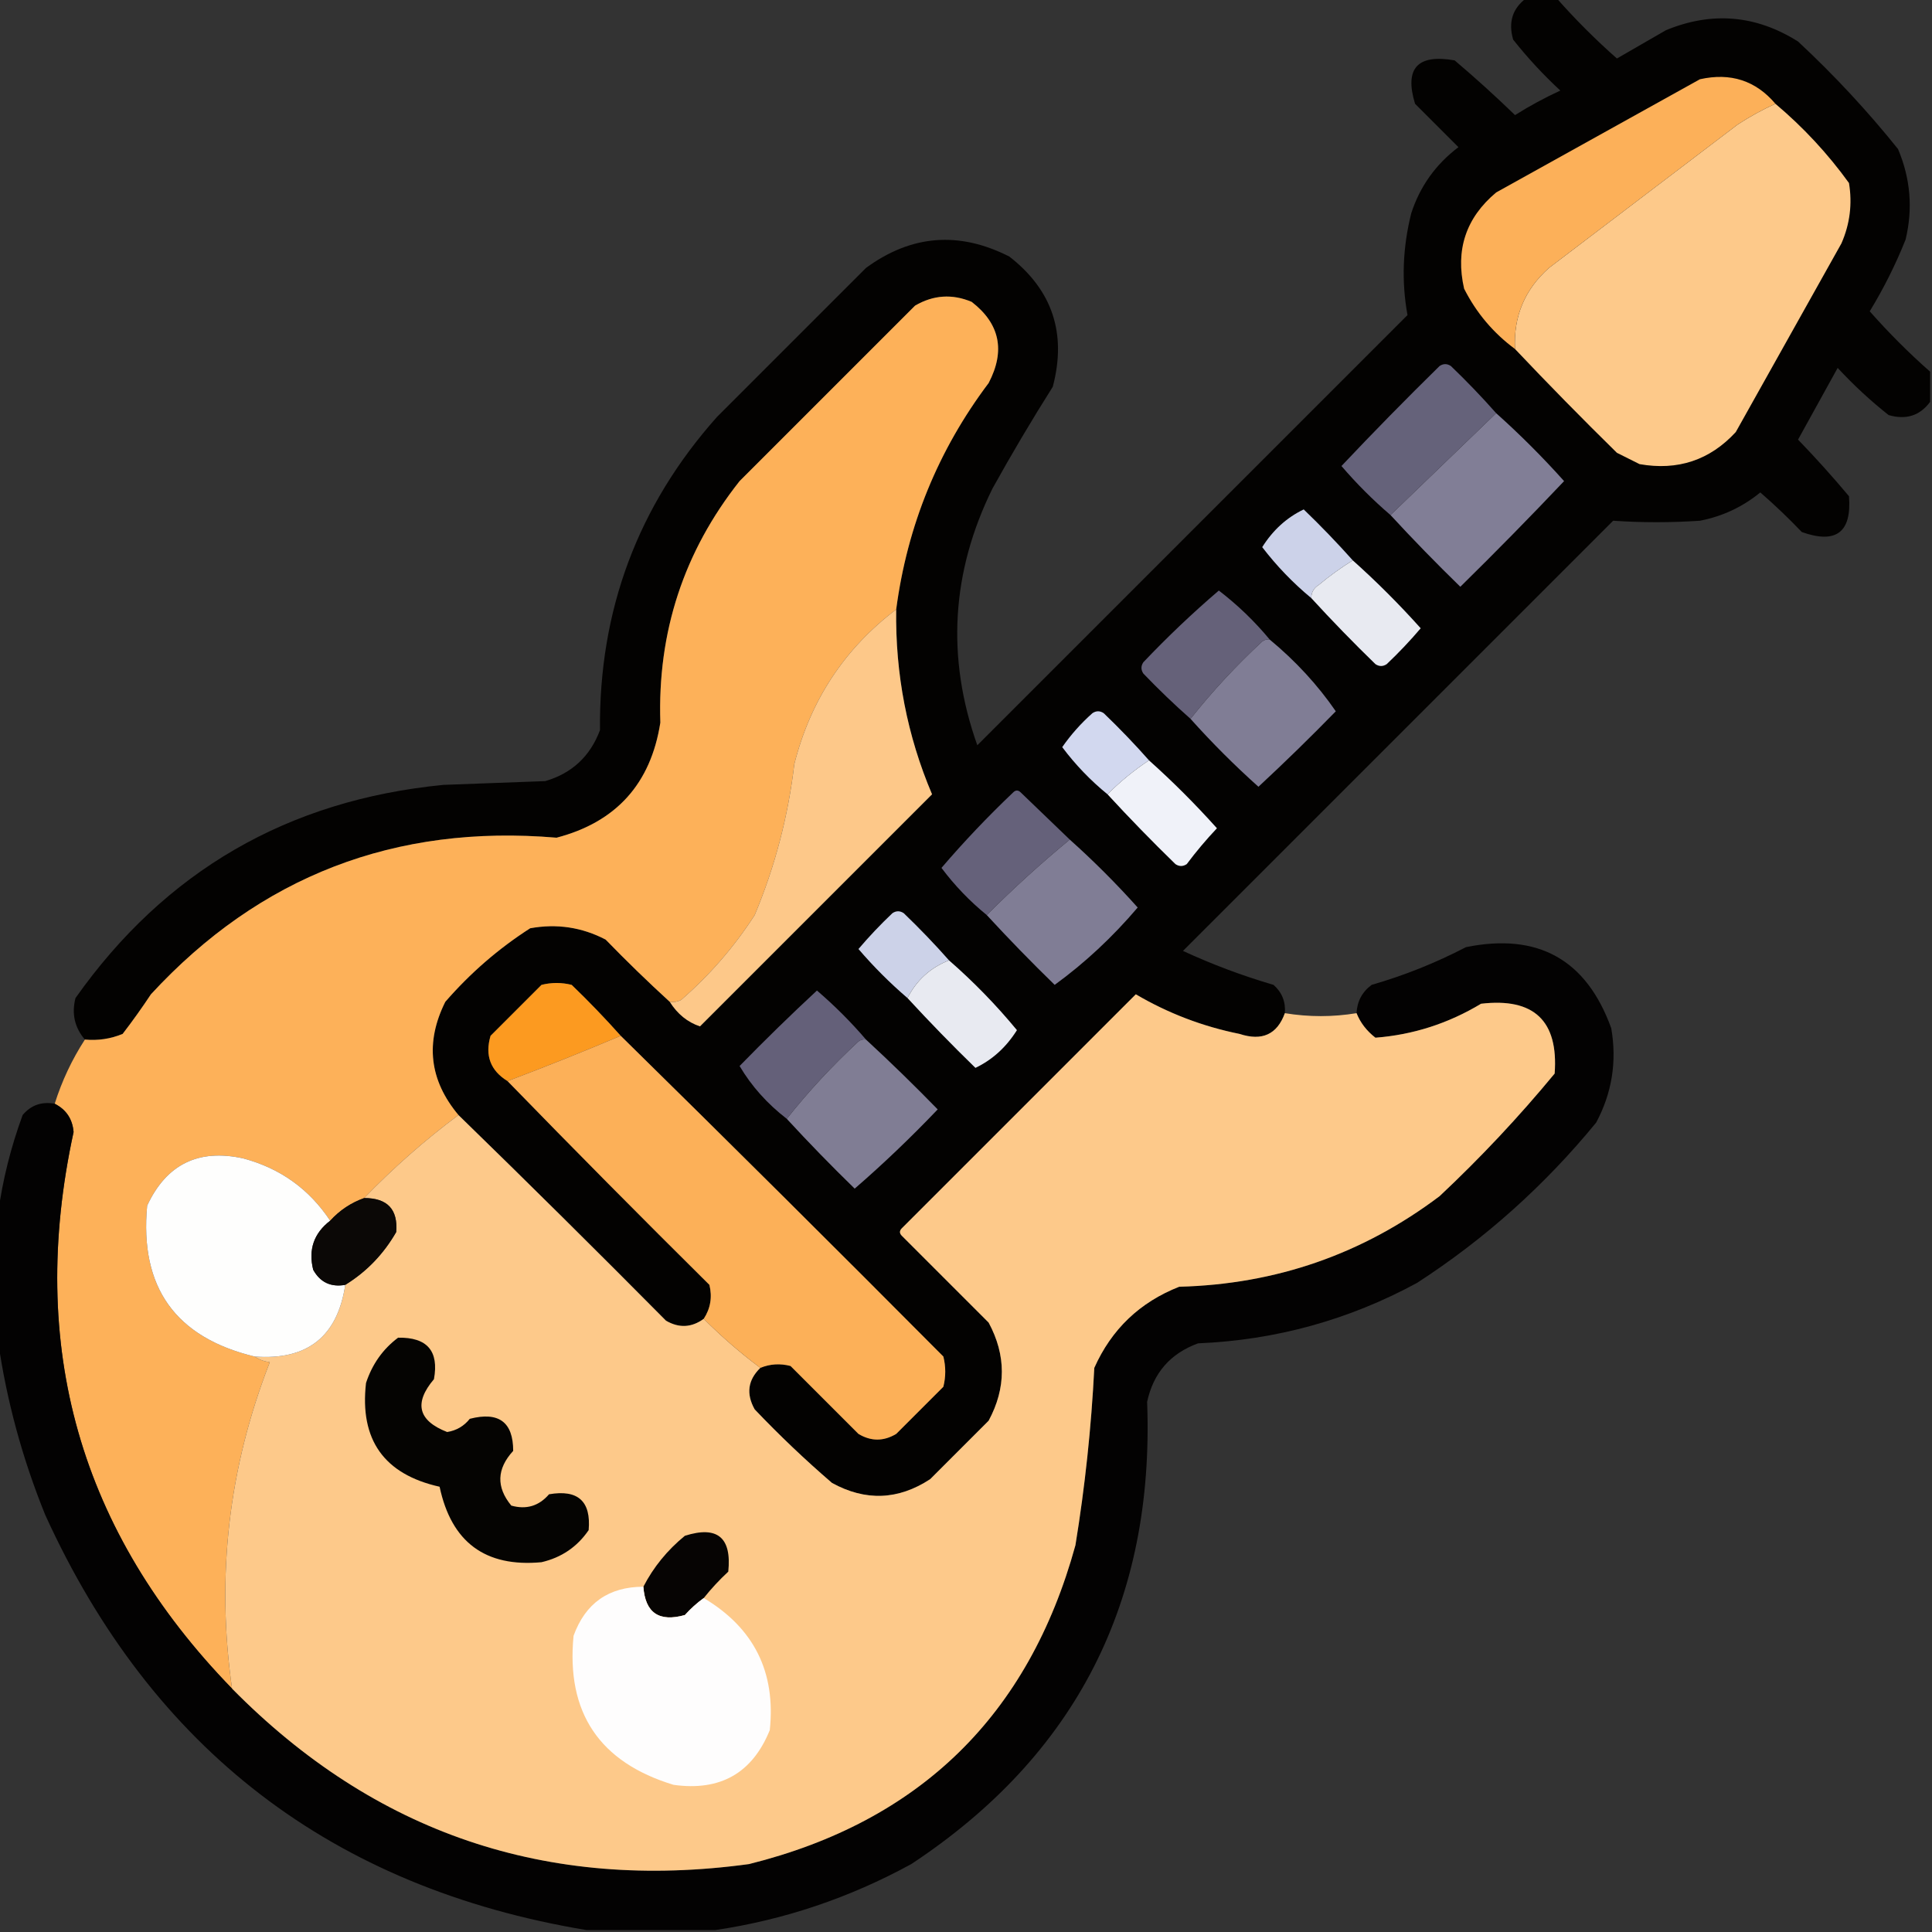 <?xml version="1.0" encoding="UTF-8"?>
<!DOCTYPE svg PUBLIC "-//W3C//DTD SVG 1.1//EN" "http://www.w3.org/Graphics/SVG/1.1/DTD/svg11.dtd">
<svg xmlns="http://www.w3.org/2000/svg" version="1.1" width="512px" height="512px" style="shape-rendering:geometricPrecision; text-rendering:geometricPrecision; image-rendering:optimizeQuality; fill-rule:evenodd; clip-rule:evenodd" xmlns:xlink="http://www.w3.org/1999/xlink">
<rect width="100%" height="100%" fill="#333333" stroke="none"/>
<g><path style="opacity:0.971" fill="#030201" d="M 404.5,-0.5 C 407.167,-0.5 409.833,-0.5 412.5,-0.5C 417.479,5.146 422.812,10.479 428.5,15.5C 432.833,13 437.167,10.5 441.5,8C 453.694,2.978 465.361,3.978 476.5,11C 486.068,19.898 494.901,29.398 503,39.5C 506.304,47.312 506.971,55.312 505,63.5C 502.376,70.081 499.209,76.414 495.5,82.5C 500.521,88.188 505.854,93.521 511.5,98.5C 511.5,101.167 511.5,103.833 511.5,106.5C 508.795,110.17 505.128,111.337 500.5,110C 495.699,106.201 491.199,102.034 487,97.5C 483.5,103.833 480,110.167 476.5,116.5C 481.185,121.351 485.685,126.351 490,131.5C 490.761,141.068 486.594,144.235 477.5,141C 473.985,137.318 470.318,133.818 466.5,130.5C 461.821,134.339 456.488,136.839 450.5,138C 442.794,138.522 435.127,138.522 427.5,138C 389.5,176 351.5,214 313.5,252C 321.245,255.583 329.245,258.583 337.5,261C 339.747,262.995 340.747,265.495 340.5,268.5C 338.468,274.131 334.468,275.964 328.5,274C 318.735,272.033 309.568,268.533 301,263.5C 280.333,284.167 259.667,304.833 239,325.5C 238.333,326.167 238.333,326.833 239,327.5C 246.667,335.167 254.333,342.833 262,350.5C 266.667,359.167 266.667,367.833 262,376.5C 256.833,381.667 251.667,386.833 246.5,392C 238.045,397.537 229.378,397.871 220.5,393C 213.364,386.865 206.531,380.365 200,373.5C 197.689,369.374 198.189,365.707 201.5,362.5C 204.073,361.445 206.739,361.278 209.5,362C 215.5,368 221.5,374 227.5,380C 230.833,382 234.167,382 237.5,380C 241.667,375.833 245.833,371.667 250,367.5C 250.667,364.833 250.667,362.167 250,359.5C 221.632,330.965 193.132,302.632 164.5,274.5C 160.37,269.869 156.037,265.369 151.5,261C 148.833,260.333 146.167,260.333 143.5,261C 139,265.5 134.5,270 130,274.5C 128.47,279.717 129.97,283.717 134.5,286.5C 152.132,304.632 169.965,322.632 188,340.5C 188.793,343.741 188.293,346.741 186.5,349.5C 183.283,351.842 179.95,352.009 176.5,350C 158.299,331.632 139.965,313.465 121.5,295.5C 113.792,286.296 112.625,276.296 118,265.5C 124.614,257.879 132.114,251.379 140.5,246C 147.543,244.719 154.21,245.719 160.5,249C 166.035,254.703 171.702,260.203 177.5,265.5C 179.528,268.719 182.195,270.886 185.5,272C 206,251.5 226.5,231 247,210.5C 240.408,194.967 237.241,178.634 237.5,161.5C 240.441,139.296 248.608,119.296 262,101.5C 266.472,92.94 264.972,85.773 257.5,80C 252.343,77.832 247.343,78.165 242.5,81C 227,96.5 211.5,112 196,127.5C 181.216,146.186 174.216,167.519 175,191.5C 172.469,207.695 163.303,217.862 147.5,222C 104.703,218.368 68.87,232.201 40,263.5C 37.623,267.088 35.123,270.588 32.5,274C 29.312,275.316 25.978,275.816 22.5,275.5C 19.78,272.322 18.946,268.655 20,264.5C 43.764,230.859 76.264,212.026 117.5,208C 126.5,207.667 135.5,207.333 144.5,207C 151.573,204.928 156.406,200.428 159,193.5C 158.703,161.709 169.036,134.042 190,110.5C 203.167,97.333 216.333,84.167 229.5,71C 241.504,62.207 254.17,61.207 267.5,68C 278.901,76.87 282.735,88.37 279,102.5C 273.415,111.335 268.081,120.335 263,129.5C 252.093,151.652 250.759,174.319 259,197.5C 297,159.5 335,121.5 373,83.5C 371.381,74.616 371.714,65.616 374,56.5C 376.315,49.381 380.481,43.548 386.5,39C 382.667,35.167 378.833,31.333 375,27.5C 372.141,18.097 375.641,14.264 385.5,16C 390.983,20.649 396.316,25.482 401.5,30.5C 405.34,28.079 409.34,25.913 413.5,24C 408.966,19.801 404.799,15.301 401,10.5C 399.663,5.872 400.83,2.205 404.5,-0.5 Z"/></g>
<g><path style="opacity:1" fill="#fcb059" d="M 470.5,27.5 C 467.1,29.037 463.767,30.87 460.5,33C 443.833,45.667 427.167,58.333 410.5,71C 404.058,76.719 401.058,83.885 401.5,92.5C 395.738,88.237 391.238,82.904 388,76.5C 385.652,66.212 388.485,57.712 396.5,51C 414.5,41 432.5,31 450.5,21C 458.631,19.189 465.297,21.356 470.5,27.5 Z"/></g>
<g><path style="opacity:1" fill="#fdc98a" d="M 470.5,27.5 C 477.869,33.702 484.369,40.702 490,48.5C 490.914,54.03 490.247,59.363 488,64.5C 478.667,81.167 469.333,97.833 460,114.5C 453.135,121.95 444.635,124.783 434.5,123C 432.5,122 430.5,121 428.5,120C 419.298,110.965 410.298,101.798 401.5,92.5C 401.058,83.885 404.058,76.719 410.5,71C 427.167,58.333 443.833,45.667 460.5,33C 463.767,30.87 467.1,29.037 470.5,27.5 Z"/></g>
<g><path style="opacity:1" fill="#fdb159" d="M 237.5,161.5 C 223.78,171.91 214.78,185.576 210.5,202.5C 208.874,216.338 205.374,229.671 200,242.5C 194.562,250.937 188.062,258.437 180.5,265C 179.552,265.483 178.552,265.649 177.5,265.5C 171.702,260.203 166.035,254.703 160.5,249C 154.21,245.719 147.543,244.719 140.5,246C 132.114,251.379 124.614,257.879 118,265.5C 112.625,276.296 113.792,286.296 121.5,295.5C 112.604,302.127 104.271,309.461 96.5,317.5C 93.013,318.745 90.013,320.745 87.5,323.5C 81.948,315.124 74.281,309.624 64.5,307C 52.614,304.36 44.114,308.526 39,319.5C 36.968,341.116 46.468,354.45 67.5,359.5C 68.609,360.29 69.942,360.79 71.5,361C 60.582,388.917 57.249,417.75 61.5,447.5C 21.158,405.984 7.158,356.817 19.5,300C 19.218,296.556 17.552,294.056 14.5,292.5C 16.401,286.457 19.068,280.79 22.5,275.5C 25.978,275.816 29.312,275.316 32.5,274C 35.123,270.588 37.623,267.088 40,263.5C 68.87,232.201 104.703,218.368 147.5,222C 163.303,217.862 172.469,207.695 175,191.5C 174.216,167.519 181.216,146.186 196,127.5C 211.5,112 227,96.5 242.5,81C 247.343,78.165 252.343,77.832 257.5,80C 264.972,85.773 266.472,92.94 262,101.5C 248.608,119.296 240.441,139.296 237.5,161.5 Z"/></g>
<g><path style="opacity:1" fill="#65627a" d="M 396.5,109.5 C 387.167,118.5 377.833,127.5 368.5,136.5C 363.854,132.521 359.521,128.188 355.5,123.5C 363.986,114.514 372.652,105.681 381.5,97C 382.5,96.333 383.5,96.333 384.5,97C 388.704,101.036 392.704,105.202 396.5,109.5 Z"/></g>
<g><path style="opacity:1" fill="#817e96" d="M 396.5,109.5 C 402.812,115.146 408.812,121.146 414.5,127.5C 405.514,136.986 396.348,146.319 387,155.5C 380.631,149.298 374.464,142.965 368.5,136.5C 377.833,127.5 387.167,118.5 396.5,109.5 Z"/></g>
<g><path style="opacity:1" fill="#ccd2e9" d="M 358.5,148.5 C 355.397,150.423 352.397,152.59 349.5,155C 348.177,155.816 347.511,156.983 347.5,158.5C 342.657,154.49 338.324,149.99 334.5,145C 337.341,140.479 341.008,137.146 345.5,135C 350.037,139.369 354.37,143.869 358.5,148.5 Z"/></g>
<g><path style="opacity:1" fill="#e8eaf1" d="M 358.5,148.5 C 364.812,154.146 370.812,160.146 376.5,166.5C 373.683,169.818 370.683,172.985 367.5,176C 366.5,176.667 365.5,176.667 364.5,176C 358.63,170.298 352.964,164.465 347.5,158.5C 347.511,156.983 348.177,155.816 349.5,155C 352.397,152.59 355.397,150.423 358.5,148.5 Z"/></g>
<g><path style="opacity:1" fill="#656179" d="M 336.5,169.5 C 335.761,169.369 335.094,169.536 334.5,170C 327.572,176.423 321.238,183.256 315.5,190.5C 311.202,186.704 307.036,182.704 303,178.5C 302.333,177.5 302.333,176.5 303,175.5C 309.376,168.789 316.043,162.455 323,156.5C 327.99,160.324 332.49,164.657 336.5,169.5 Z"/></g>
<g><path style="opacity:1" fill="#fdc889" d="M 237.5,161.5 C 237.241,178.634 240.408,194.967 247,210.5C 226.5,231 206,251.5 185.5,272C 182.195,270.886 179.528,268.719 177.5,265.5C 178.552,265.649 179.552,265.483 180.5,265C 188.062,258.437 194.562,250.937 200,242.5C 205.374,229.671 208.874,216.338 210.5,202.5C 214.78,185.576 223.78,171.91 237.5,161.5 Z"/></g>
<g><path style="opacity:1" fill="#807d95" d="M 336.5,169.5 C 343.35,175.171 349.183,181.505 354,188.5C 347.319,195.348 340.486,202.015 333.5,208.5C 327.146,202.812 321.146,196.812 315.5,190.5C 321.238,183.256 327.572,176.423 334.5,170C 335.094,169.536 335.761,169.369 336.5,169.5 Z"/></g>
<g><path style="opacity:1" fill="#d2d8ef" d="M 304.5,201.5 C 300.562,204.098 296.895,207.098 293.5,210.5C 288.99,206.823 284.99,202.657 281.5,198C 283.782,194.714 286.449,191.714 289.5,189C 290.5,188.333 291.5,188.333 292.5,189C 296.704,193.036 300.704,197.202 304.5,201.5 Z"/></g>
<g><path style="opacity:1" fill="#f0f2f9" d="M 304.5,201.5 C 310.812,207.146 316.812,213.146 322.5,219.5C 319.645,222.52 316.979,225.687 314.5,229C 313.5,229.667 312.5,229.667 311.5,229C 305.297,222.965 299.297,216.798 293.5,210.5C 296.895,207.098 300.562,204.098 304.5,201.5 Z"/></g>
<g><path style="opacity:1" fill="#65617a" d="M 283.5,222.5 C 275.888,228.775 268.554,235.442 261.5,242.5C 256.99,238.823 252.99,234.657 249.5,230C 255.455,223.043 261.789,216.376 268.5,210C 269.167,209.333 269.833,209.333 270.5,210C 274.866,214.174 279.199,218.34 283.5,222.5 Z"/></g>
<g><path style="opacity:1" fill="#807d95" d="M 283.5,222.5 C 289.812,228.146 295.812,234.146 301.5,240.5C 294.81,248.368 287.477,255.202 279.5,261C 273.297,254.965 267.297,248.798 261.5,242.5C 268.554,235.442 275.888,228.775 283.5,222.5 Z"/></g>
<g><path style="opacity:1" fill="#ccd2e8" d="M 251.5,254.5 C 246.559,256.442 242.892,259.775 240.5,264.5C 235.854,260.521 231.521,256.188 227.5,251.5C 230.317,248.182 233.317,245.015 236.5,242C 237.5,241.333 238.5,241.333 239.5,242C 243.704,246.036 247.704,250.202 251.5,254.5 Z"/></g>
<g><path style="opacity:0.959" fill="#020101" d="M 189.5,511.5 C 178.167,511.5 166.833,511.5 155.5,511.5C 88.157,500.328 40.324,463.662 12,401.5C 5.931,386.545 1.764,371.212 -0.5,355.5C -0.5,344.167 -0.5,332.833 -0.5,321.5C 0.695,312.722 2.862,304.055 6,295.5C 8.196,292.875 11.03,291.875 14.5,292.5C 17.552,294.056 19.218,296.556 19.5,300C 7.158,356.817 21.158,405.984 61.5,447.5C 99.283,485.817 144.95,501.317 198.5,494C 243.786,482.714 272.62,454.547 285,409.5C 287.541,393.917 289.208,378.25 290,362.5C 294.561,352.273 302.061,345.106 312.5,341C 338.147,340.341 361.147,332.341 381.5,317C 392.399,306.77 402.566,295.937 412,284.5C 413.026,270.528 406.526,264.362 392.5,266C 383.807,271.232 374.473,274.232 364.5,275C 362.174,273.195 360.508,271.028 359.5,268.5C 359.642,265.383 360.976,262.883 363.5,261C 372.171,258.497 380.505,255.164 388.5,251C 407.599,247.129 420.432,254.296 427,272.5C 428.526,281.333 427.193,289.666 423,297.5C 409.303,314.205 393.47,328.371 375.5,340C 357.419,349.804 338.085,355.137 317.5,356C 310.155,358.679 305.655,363.845 304,371.5C 306.008,424.322 285.175,465.155 241.5,494C 225.085,502.971 207.752,508.805 189.5,511.5 Z"/></g>
<g><path style="opacity:1" fill="#e8eaf1" d="M 251.5,254.5 C 258.008,260.175 264.008,266.342 269.5,273C 266.659,277.521 262.992,280.854 258.5,283C 252.297,276.965 246.297,270.798 240.5,264.5C 242.892,259.775 246.559,256.442 251.5,254.5 Z"/></g>
<g><path style="opacity:1" fill="#fc9a20" d="M 164.5,274.5 C 154.573,278.698 144.573,282.698 134.5,286.5C 129.97,283.717 128.47,279.717 130,274.5C 134.5,270 139,265.5 143.5,261C 146.167,260.333 148.833,260.333 151.5,261C 156.037,265.369 160.37,269.869 164.5,274.5 Z"/></g>
<g><path style="opacity:1" fill="#646079" d="M 229.5,275.5 C 228.761,275.369 228.094,275.536 227.5,276C 220.572,282.423 214.238,289.256 208.5,296.5C 203.308,292.49 199.141,287.823 196,282.5C 202.681,275.652 209.514,268.985 216.5,262.5C 221.188,266.521 225.521,270.854 229.5,275.5 Z"/></g>
<g><path style="opacity:1" fill="#fdc98a" d="M 340.5,268.5 C 346.857,269.542 353.19,269.542 359.5,268.5C 360.508,271.028 362.174,273.195 364.5,275C 374.473,274.232 383.807,271.232 392.5,266C 406.526,264.362 413.026,270.528 412,284.5C 402.566,295.937 392.399,306.77 381.5,317C 361.147,332.341 338.147,340.341 312.5,341C 302.061,345.106 294.561,352.273 290,362.5C 289.208,378.25 287.541,393.917 285,409.5C 272.62,454.547 243.786,482.714 198.5,494C 144.95,501.317 99.283,485.817 61.5,447.5C 57.249,417.75 60.582,388.917 71.5,361C 69.942,360.79 68.609,360.29 67.5,359.5C 81.442,360.55 89.442,354.216 91.5,340.5C 97.141,337.024 101.641,332.357 105,326.5C 105.486,320.484 102.653,317.484 96.5,317.5C 104.271,309.461 112.604,302.127 121.5,295.5C 139.965,313.465 158.299,331.632 176.5,350C 179.95,352.009 183.283,351.842 186.5,349.5C 191.224,354.229 196.224,358.563 201.5,362.5C 198.189,365.707 197.689,369.374 200,373.5C 206.531,380.365 213.364,386.865 220.5,393C 229.378,397.871 238.045,397.537 246.5,392C 251.667,386.833 256.833,381.667 262,376.5C 266.667,367.833 266.667,359.167 262,350.5C 254.333,342.833 246.667,335.167 239,327.5C 238.333,326.833 238.333,326.167 239,325.5C 259.667,304.833 280.333,284.167 301,263.5C 309.568,268.533 318.735,272.033 328.5,274C 334.468,275.964 338.468,274.131 340.5,268.5 Z"/></g>
<g><path style="opacity:1" fill="#fcb058" d="M 164.5,274.5 C 193.132,302.632 221.632,330.965 250,359.5C 250.667,362.167 250.667,364.833 250,367.5C 245.833,371.667 241.667,375.833 237.5,380C 234.167,382 230.833,382 227.5,380C 221.5,374 215.5,368 209.5,362C 206.739,361.278 204.073,361.445 201.5,362.5C 196.224,358.563 191.224,354.229 186.5,349.5C 188.293,346.741 188.793,343.741 188,340.5C 169.965,322.632 152.132,304.632 134.5,286.5C 144.573,282.698 154.573,278.698 164.5,274.5 Z"/></g>
<g><path style="opacity:1" fill="#807d94" d="M 229.5,275.5 C 235.965,281.464 242.298,287.631 248.5,294C 241.307,301.536 233.973,308.536 226.5,315C 220.297,308.965 214.297,302.798 208.5,296.5C 214.238,289.256 220.572,282.423 227.5,276C 228.094,275.536 228.761,275.369 229.5,275.5 Z"/></g>
<g><path style="opacity:1" fill="#fefefd" d="M 87.5,323.5 C 83.175,326.824 81.675,331.157 83,336.5C 84.851,339.838 87.685,341.171 91.5,340.5C 89.442,354.216 81.442,360.55 67.5,359.5C 46.468,354.45 36.968,341.116 39,319.5C 44.114,308.526 52.614,304.36 64.5,307C 74.281,309.624 81.948,315.124 87.5,323.5 Z"/></g>
<g><path style="opacity:1" fill="#0b0806" d="M 96.5,317.5 C 102.653,317.484 105.486,320.484 105,326.5C 101.641,332.357 97.141,337.024 91.5,340.5C 87.685,341.171 84.851,339.838 83,336.5C 81.675,331.157 83.175,326.824 87.5,323.5C 90.013,320.745 93.013,318.745 96.5,317.5 Z"/></g>
<g><path style="opacity:1" fill="#050402" d="M 105.5,354.5 C 113.201,354.362 116.367,358.029 115,365.5C 109.632,371.832 110.799,376.499 118.5,379.5C 120.955,379.106 122.955,377.94 124.5,376C 132.17,374.028 136.003,376.861 136,384.5C 131.628,389.266 131.462,394.099 135.5,399C 139.484,400.115 142.818,399.115 145.5,396C 153.17,394.673 156.67,397.839 156,405.5C 152.967,409.938 148.8,412.771 143.5,414C 128.621,415.385 119.621,408.718 116.5,394C 101.768,390.71 95.268,381.543 97,366.5C 98.64,361.515 101.474,357.515 105.5,354.5 Z"/></g>
<g><path style="opacity:1" fill="#060403" d="M 186.5,423.5 C 184.704,424.793 183.037,426.293 181.5,428C 174.666,429.927 170.999,427.427 170.5,420.5C 173.173,415.313 176.84,410.813 181.5,407C 190.106,404.268 193.939,407.434 193,416.5C 190.628,418.703 188.461,421.037 186.5,423.5 Z"/></g>
<g><path style="opacity:1" fill="#fefdfd" d="M 170.5,420.5 C 170.999,427.427 174.666,429.927 181.5,428C 183.037,426.293 184.704,424.793 186.5,423.5C 199.799,431.431 205.632,443.098 204,458.5C 199.377,469.901 190.877,474.734 178.5,473C 158.845,467.023 150.011,453.857 152,433.5C 155.144,424.846 161.311,420.513 170.5,420.5 Z"/></g>
</svg>
